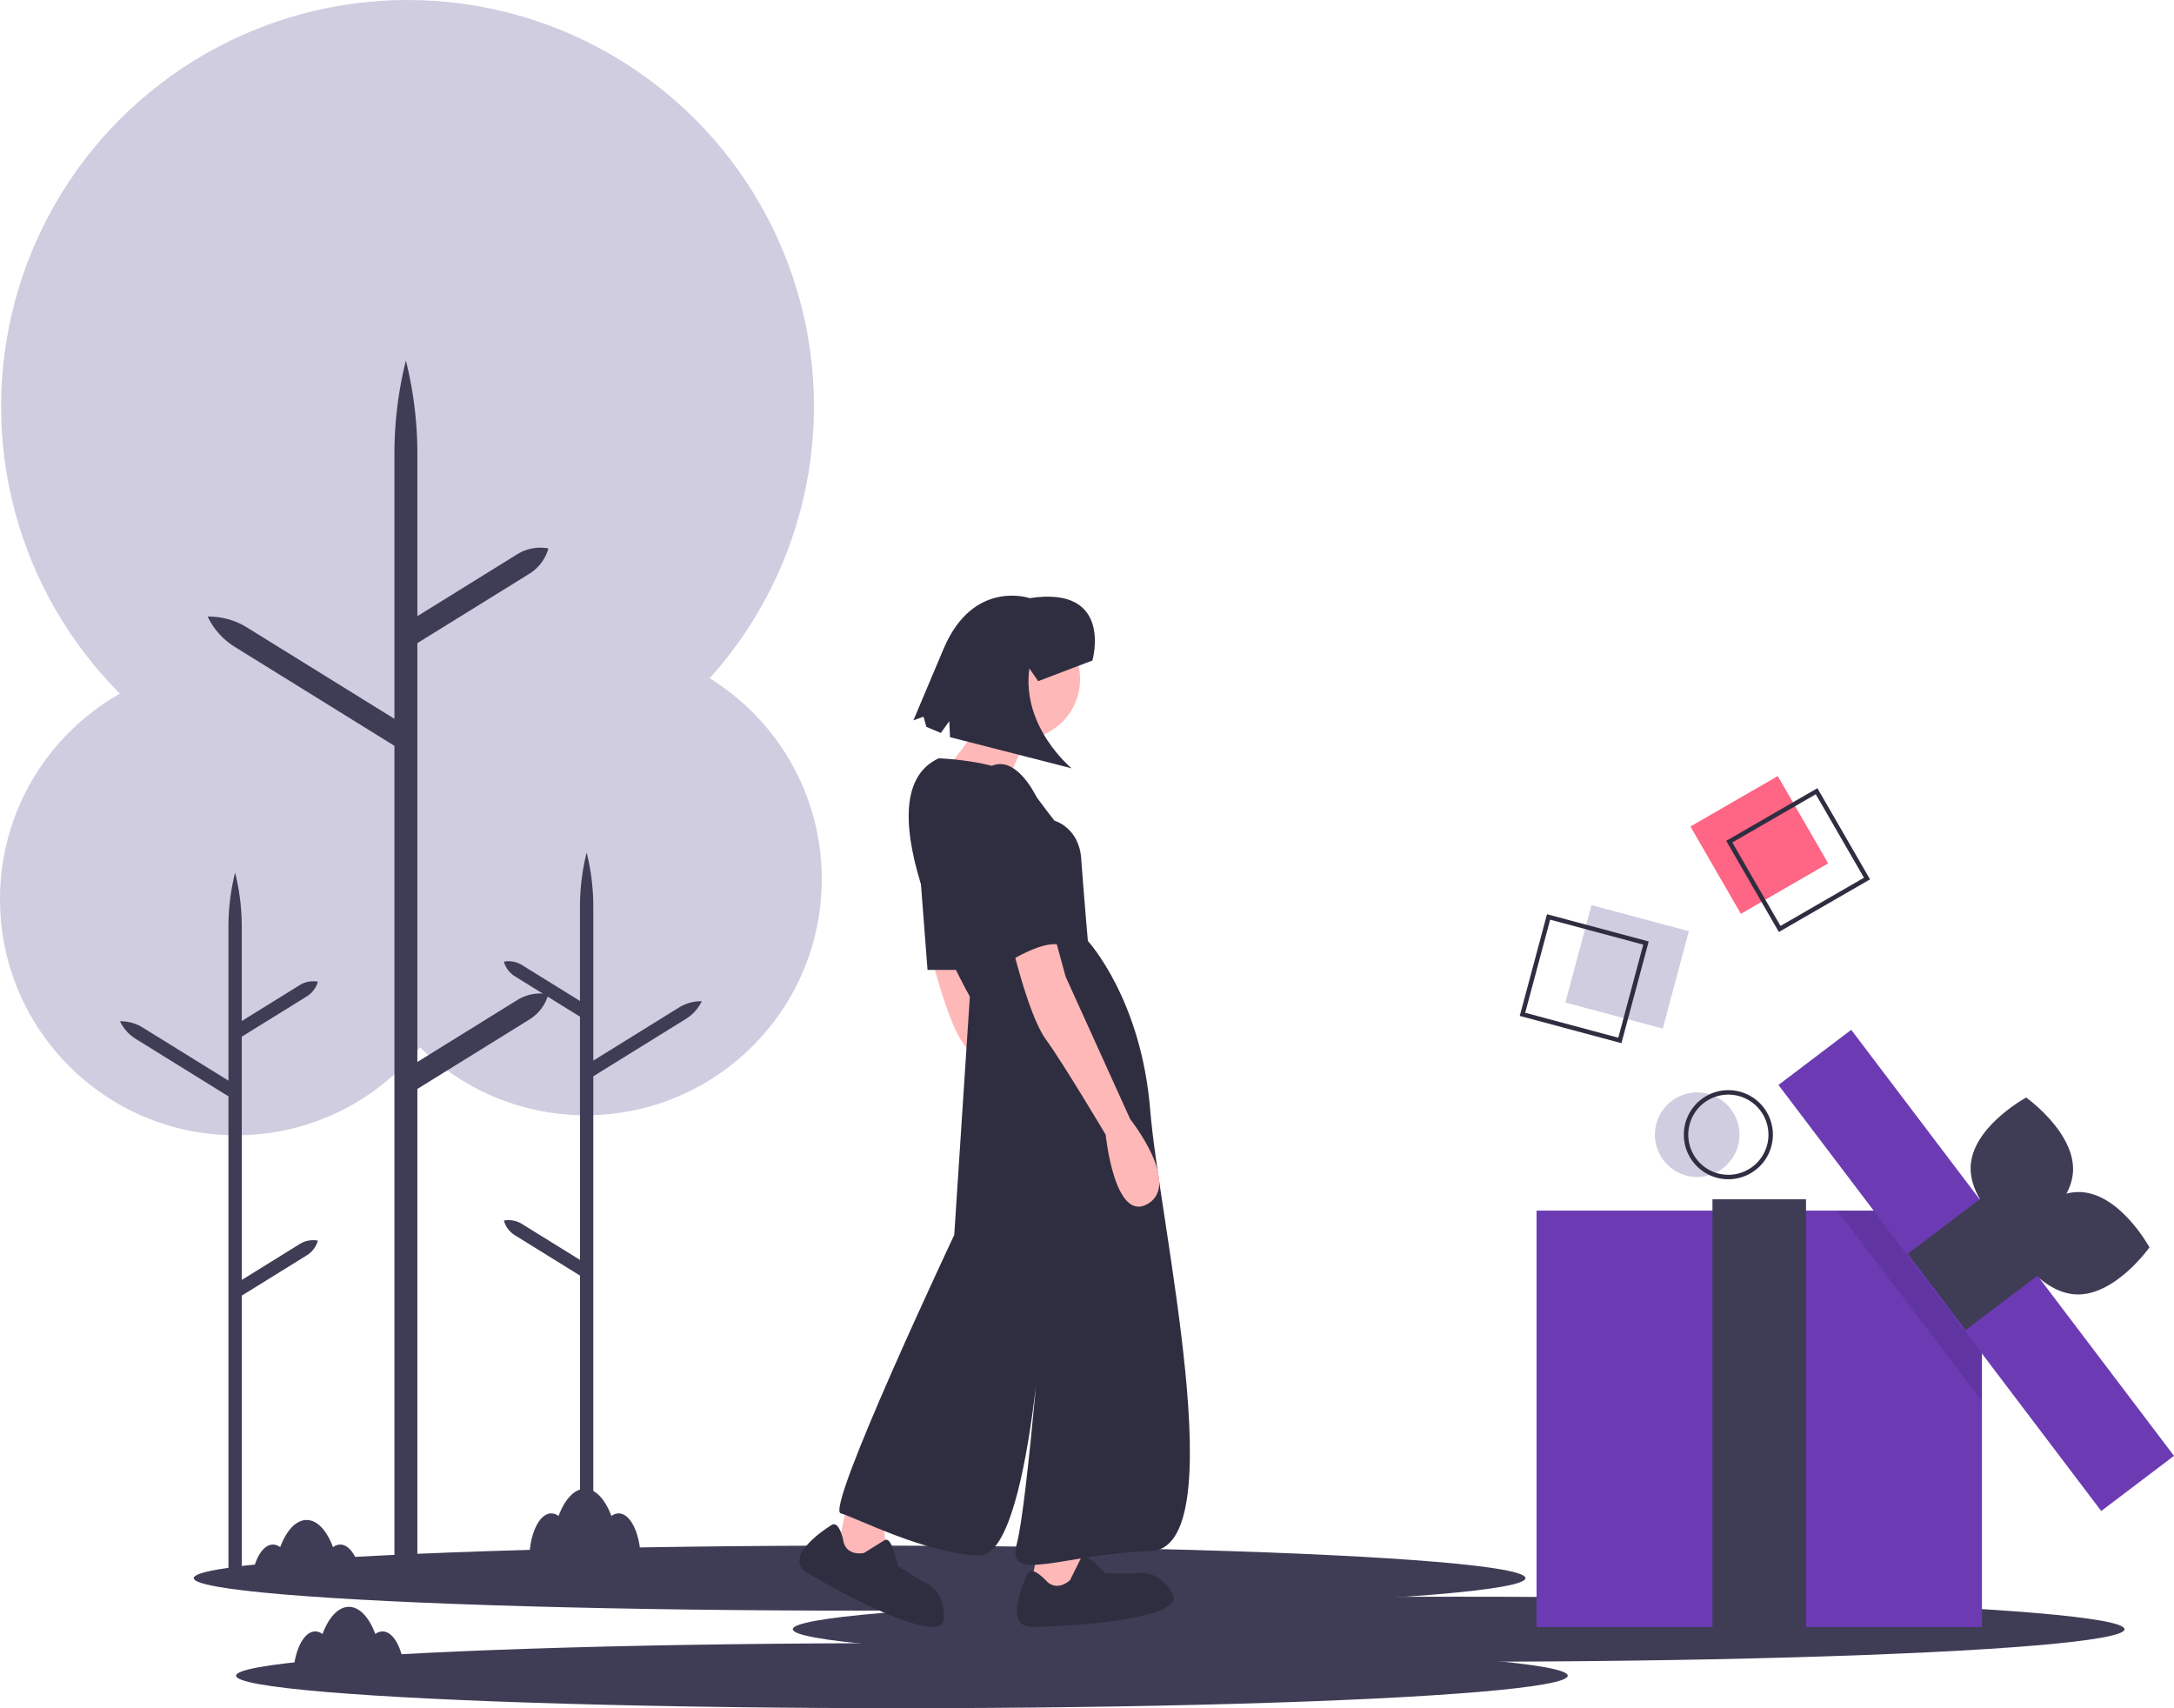 <svg id="fc22ab48-8f9a-4d8d-921d-dedaab023bdf" data-name="Layer 1" xmlns="http://www.w3.org/2000/svg" width="976.217" height="767"><path transform="rotate(150 854.86 397.648)" fill="#ff6584" d="M879.259 423.251h45.274v45.274h-45.274z"/><path d="M910.68 484.983l-23.638-40.941 40.941-23.637 23.638 40.942zm-20.906-40.209l21.638 37.477 37.477-21.637-21.638-37.477z" transform="translate(-111.892 -66.5)" fill="#2f2e41"/><circle cx="762.108" cy="509.5" r="19" fill="#d0cde1"/><path d="M888 596a20 20 0 1120-20 20.022 20.022 0 01-20 20zm0-38a18 18 0 1018 18 18.02 18.02 0 00-18-18z" transform="translate(-111.892 -66.5)" fill="#2f2e41"/><circle cx="263" cy="394.766" r="106" fill="#d0cde1"/><path d="M346.253 616.054l26.074 16.158V522.993l-29.226-18.11a11.337 11.337 0 01-4.947-6.586 11.337 11.337 0 018.099 1.5l26.074 16.157v-42.352a100.209 100.209 0 012.992-24.304 100.206 100.206 0 012.992 24.304v69.126l38.467-23.837a18.852 18.852 0 0110.239-2.825 18.852 18.852 0 01-7.087 7.912l-41.619 25.79v214.966h-5.984V639.252l-29.226-18.111a11.337 11.337 0 01-4.947-6.585 11.337 11.337 0 018.099 1.498z" transform="translate(-111.892 -66.5)" fill="#3f3d56"/><circle cx="106" cy="403.766" r="106" fill="#d0cde1"/><path d="M246.53 625.054l-26.074 16.158V531.993l29.227-18.11a11.337 11.337 0 004.947-6.586 11.337 11.337 0 00-8.1 1.5l-26.074 16.157v-42.352a100.208 100.208 0 00-2.992-24.304 100.206 100.206 0 00-2.992 24.304v69.126l-38.467-23.837a18.852 18.852 0 00-10.239-2.825 18.852 18.852 0 007.087 7.912l41.62 25.79v214.966h5.983V648.252l29.227-18.111a11.337 11.337 0 004.947-6.585 11.337 11.337 0 00-8.1 1.498z" transform="translate(-111.892 -66.5)" fill="#3f3d56"/><ellipse cx="386" cy="708.6" rx="299" ry="14.6" fill="#3f3d56"/><ellipse cx="655" cy="731.543" rx="299" ry="14.6" fill="#3f3d56"/><ellipse cx="405" cy="752.4" rx="299" ry="14.6" fill="#3f3d56"/><path fill="#ffb8b8" d="M468 687l-6 29h25l-3-29h-16zm-88-10l-6 29h25l-3-29h-16z"/><path d="M528.392 489s8 35 16 46 27 43 27 43 4 40 19 31-8-38-8-38l-29-64-6-22z" transform="translate(-111.892 -66.5)" fill="#ffb8b8"/><circle cx="458" cy="305" r="27" fill="#ffb8b8"/><path d="M576.392 390l-13 29-27-7s21-23 18-33z" transform="translate(-111.892 -66.5)" fill="#ffb8b8"/><path d="M533.392 407s32 1 40 12 12 16 12 16 11 3 12 17 3 37 3 37 24 26 28 76 38 197 0 198-65 15-60-3 13-122 13-122-6 128-30 127-55-17-62-19 51-125 51-125l7-107s-51-90-14-107z" transform="translate(-111.892 -66.5)" fill="#2f2e41"/><path fill="#2f2e41" d="M411.5 370.5l5 65h22l-27-65z"/><path d="M565.392 487s8 35 16 46 27 43 27 43 4 40 19 31-8-38-8-38l-29-64-6-22z" transform="translate(-111.892 -66.5)" fill="#ffb8b8"/><path d="M582.392 777s-7-8-9-4-11 24 2 24 70-3 63-15-17-9-17-9h-13s-9.357-10.443-11.178-6.722-4.822 9.722-4.822 9.722-5 5-10 1zm-91.577-17.598s-1.744-10.486-5.55-8.136-21.98 14.623-10.925 21.462 61.107 34.276 61.468 20.388-9.722-16.597-9.722-16.597l-11.056-6.84s-2.462-13.803-5.97-11.597-9.215 5.731-9.215 5.731-6.883 1.622-9.03-4.41zM553.392 413s-7 14 0 39 12 46 12 46 16-10 23-7-11.073-66.643-11.073-66.643S566.392 401 553.392 413zm49.045-49.92s9.683-33.8-28.183-28.002c0 0-25.093-8.67-38.478 22.33l-13.729 32.54 4.524-1.637 1.299 4.554 6.508 2.746 3.773-5.308.338 7.196 54.603 13.975s-22.596-18.47-18.979-44.85l3.969 5.719z" transform="translate(-111.892 -66.5)" fill="#2f2e41"/><path fill="#6c3bb3" d="M689.97 543.58h200v187h-200z"/><path fill="#3f3d56" d="M768.969 538.5h42v198.084h-42z"/><circle cx="183" cy="182.505" r="182.505" fill="#d0cde1"/><path d="M344.2 515.511l-44.893 27.82V355.284l50.32-31.182a19.52 19.52 0 008.518-11.338 19.52 19.52 0 00-13.944 2.58l-44.894 27.82v-72.92a172.533 172.533 0 00-5.151-41.844 172.53 172.53 0 00-5.152 41.845v119.017l-66.23-41.041a32.458 32.458 0 00-17.629-4.864 32.458 32.458 0 0012.202 13.621l71.657 44.404V771.5h10.303V555.451l50.32-31.182a19.52 19.52 0 008.518-11.338 19.52 19.52 0 00-13.944 2.58zm-60.526 283.523a5.45 5.45 0 00-3.245 1.16C277.663 792.771 273.38 788 268.57 788s-9.093 4.77-11.859 12.194a5.45 5.45 0 00-3.245-1.16c-5.465 0-9.896 9.387-9.896 20.966h50c0-11.579-4.43-20.966-9.896-20.966zm106-53a5.45 5.45 0 00-3.245 1.16C383.663 739.771 379.38 735 374.57 735s-9.093 4.77-11.859 12.194a5.45 5.45 0 00-3.245-1.16c-5.465 0-9.896 9.387-9.896 20.966h50c0-11.579-4.43-20.966-9.896-20.966zm-125 14a5.45 5.45 0 00-3.245 1.16C258.663 753.771 254.38 749 249.57 749s-9.093 4.77-11.859 12.194a5.45 5.45 0 00-3.245-1.16c-5.465 0-9.896 9.387-9.896 20.966h50c0-11.579-4.43-20.966-9.896-20.966zm778.074-167.381c-1.075 17.64-24.903 30.542-24.903 30.542s-22.086-15.7-21.011-33.34 24.903-30.542 24.903-30.542 22.086 15.7 21.011 33.34z" transform="translate(-111.892 -66.5)" fill="#3f3d56"/><path d="M1043.828 647.692c-17.644-1.02-30.62-24.808-30.62-24.808s15.63-22.135 33.274-21.115 30.62 24.808 30.62 24.808-15.63 22.135-33.274 21.115z" transform="translate(-111.892 -66.5)" fill="#3f3d56"/><path opacity=".1" d="M889.97 564v65.28l-64.93-85.7h49.46L889.97 564z"/><path transform="rotate(52.85 1010.263 491.1)" fill="#6c3bb3" d="M879.3 616.43h240v41h-240z"/><path transform="rotate(52.85 1009.647 487.804)" fill="#3f3d56" d="M977.184 612.133h43v43h-43z"/><path transform="rotate(-165 782.212 474.745)" fill="#d0cde1" d="M819.898 477.993h45.274v45.274h-45.274z"/><path d="M839.99 534.893l-45.663-12.236 12.235-45.664 45.664 12.236zm-43.214-13.65l41.8 11.2 11.2-41.8-41.8-11.2z" transform="translate(-111.892 -66.5)" fill="#2f2e41"/></svg>